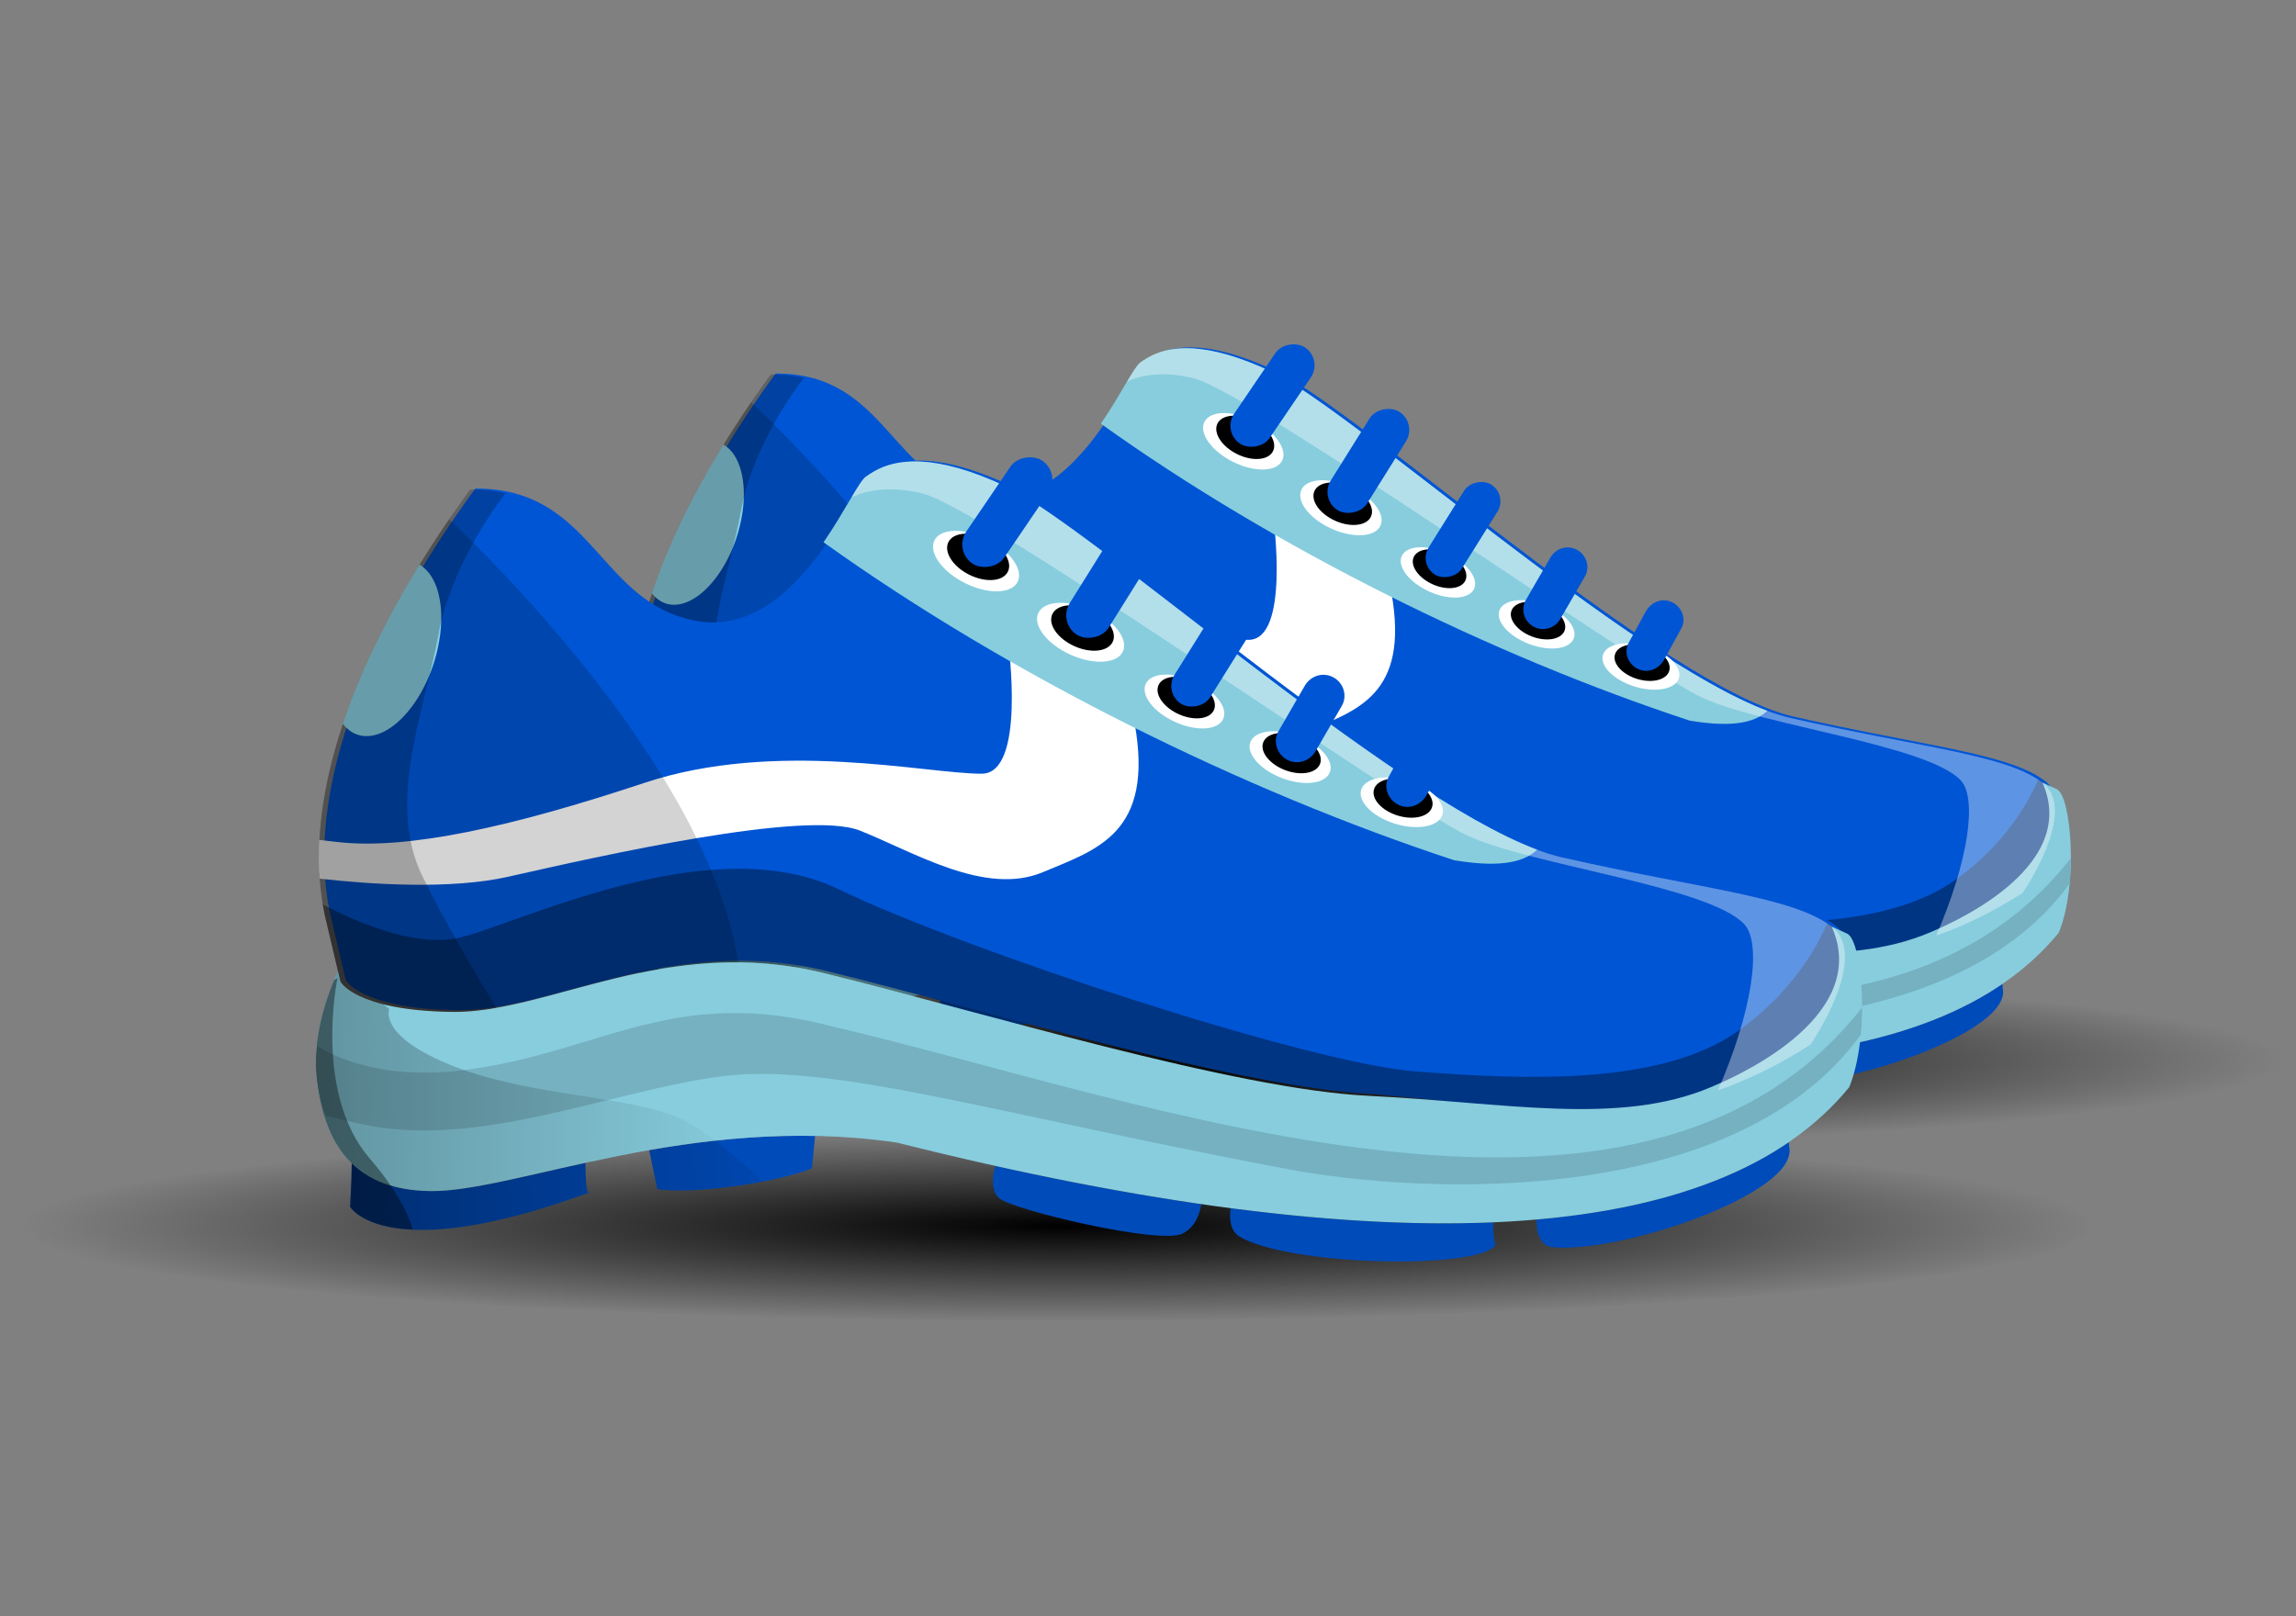 <?xml version="1.0" encoding="UTF-8" standalone="no"?>
<svg
   xmlns:dc="http://purl.org/dc/elements/1.1/"
   xmlns:cc="http://creativecommons.org/ns#"
   xmlns:rdf="http://www.w3.org/1999/02/22-rdf-syntax-ns#"
   xmlns:svg="http://www.w3.org/2000/svg"
   xmlns="http://www.w3.org/2000/svg"
   xmlns:xlink="http://www.w3.org/1999/xlink"
   xmlns:sodipodi="http://sodipodi.sourceforge.net/DTD/sodipodi-0.dtd"
   xmlns:inkscape="http://www.inkscape.org/namespaces/inkscape"
   width="125mm"
   height="88mm"
   viewBox="0 0 125 88"
   version="1.1"
   id="svg8"
   inkscape:version="1.0.2-2 (e86c870879, 2021-01-15)"
   sodipodi:docname="shoes.svg">
  <rect x="0" y="0" width="125" height="88" fill="#808080" stroke="none"/>
  <defs
     id="defs2">
    <linearGradient
       inkscape:collect="always"
       id="linearGradient1719">
      <stop
         style="stop-color:#000000;stop-opacity:1;"
         offset="0"
         id="stop1715" />
      <stop
         style="stop-color:#000000;stop-opacity:0;"
         offset="1"
         id="stop1717" />
    </linearGradient>
    <linearGradient
       inkscape:collect="always"
       id="linearGradient1291">
      <stop
         style="stop-color:#000000;stop-opacity:1;"
         offset="0"
         id="stop1287" />
      <stop
         style="stop-color:#000000;stop-opacity:0;"
         offset="1"
         id="stop1289" />
    </linearGradient>
    <linearGradient
       inkscape:collect="always"
       id="linearGradient1283">
      <stop
         style="stop-color:#000000;stop-opacity:1;"
         offset="0"
         id="stop1279" />
      <stop
         style="stop-color:#000000;stop-opacity:0;"
         offset="1"
         id="stop1281" />
    </linearGradient>
    <linearGradient
       inkscape:collect="always"
       xlink:href="#linearGradient1283"
       id="linearGradient1285"
       x1="-2134.452"
       y1="865.941"
       x2="-1858.681"
       y2="860.89"
       gradientUnits="userSpaceOnUse" />
    <linearGradient
       inkscape:collect="always"
       xlink:href="#linearGradient1291"
       id="linearGradient1293"
       x1="-2109.198"
       y1="932.611"
       x2="-1797.061"
       y2="901.296"
       gradientUnits="userSpaceOnUse" />
    <radialGradient
       inkscape:collect="always"
       xlink:href="#linearGradient1719"
       id="radialGradient1749"
       gradientUnits="userSpaceOnUse"
       gradientTransform="matrix(0.646,0,0,0.059,434.332,-94.335)"
       cx="-561.673"
       cy="153.369"
       fx="-561.673"
       fy="153.369"
       r="81.643" />
    <linearGradient
       inkscape:collect="always"
       xlink:href="#linearGradient1291"
       id="linearGradient333"
       gradientUnits="userSpaceOnUse"
       x1="-2109.198"
       y1="932.611"
       x2="-1797.061"
       y2="901.296" />
    <linearGradient
       inkscape:collect="always"
       xlink:href="#linearGradient1283"
       id="linearGradient335"
       gradientUnits="userSpaceOnUse"
       x1="-2134.452"
       y1="865.941"
       x2="-1858.681"
       y2="860.89" />
    <radialGradient
       inkscape:collect="always"
       xlink:href="#linearGradient1719"
       id="radialGradient337"
       gradientUnits="userSpaceOnUse"
       gradientTransform="matrix(0.691,0,0,0.064,445.756,-86.052)"
       cx="-561.673"
       cy="153.369"
       fx="-561.673"
       fy="153.369"
       r="81.643" />
  </defs>
  <sodipodi:namedview
     id="base"
     pagecolor="#ffffff"
     bordercolor="#666666"
     borderopacity="1.0"
     inkscape:pageopacity="0.0"
     inkscape:pageshadow="2"
     inkscape:zoom="1.979899"
     inkscape:cx="252.28282"
     inkscape:cy="173.66071"
     inkscape:document-units="mm"
     inkscape:current-layer="layer1"
     showgrid="false"
     showborder="true"
     inkscape:snap-global="false"
     inkscape:window-width="1920"
     inkscape:window-height="1017"
     inkscape:window-x="-8"
     inkscape:window-y="-8"
     inkscape:window-maximized="1"
     inkscape:document-rotation="0" />
  <g
     inkscape:label="Layer 1"
     inkscape:groupmode="layer"
     id="layer1"
     transform="translate(0,143)">
    <ellipse
       ry="4.853"
       rx="52.715"
       cy="-85.219"
       cx="71.675"
       id="ellipse1747"
       style="opacity:1;fill:url(#radialGradient1749);fill-opacity:1;fill-rule:nonzero;stroke:none;stroke-width:0.257;stroke-linecap:round;stroke-linejoin:round;stroke-miterlimit:4;stroke-dasharray:1.027, 1.027;stroke-dashoffset:0;stroke-opacity:1;paint-order:fill markers stroke" />
    <g
       id="g1273" />
    <g
       id="g1419"
       transform="matrix(0.297,0.014,-0.014,0.297,205.732,-151.802)">
      <path
         sodipodi:nodetypes="cccsscccsscsc"
         inkscape:connector-curvature="0"
         id="path1218"
         d="m -544.695,123.809 c -13.886,20.955 -27.526,49.977 -21.382,73.766 l 3.207,11.225 c 0,0 2.673,4.811 19.243,4.276 16.571,-0.535 35.814,-14.967 63.076,-9.622 27.262,5.345 71.094,16.571 94.079,16.571 30.551,1.257 50.394,5.04 74.835,-12.294 0,0 9.622,-15.502 2.673,-20.312 -6.949,-4.811 -22.451,-5.345 -46.505,-9.622 -24.054,-4.276 -82.319,-52.385 -97.821,-58.799 -15.502,-6.414 -21.382,-2.673 -24.054,-0.535 -2.673,2.138 -11.225,28.331 -28.331,26.192 -17.105,-2.138 -18.709,-21.916 -39.021,-20.847 z"
         style="fill:#0055d4;stroke:none;stroke-width:0.265px;stroke-linecap:butt;stroke-linejoin:miter;stroke-opacity:1" />
      <path
         id="path1230"
         transform="scale(0.265)"
         d="m -1188.84,848.635 c -38.643,29.182 -92.308,48.403 -160.203,57.564 -0.046,6.345 1.756,15.806 10.086,17.32 43.378,2.869 158.407,-41.997 150.512,-71.721 z m -627.881,25.611 c -38.269,1.059 -74.086,6.931 -106.5,14.207 l 6.457,24.965 c 25.156,2.217 77.912,-8.269 98.994,-18.184 z m 117.035,13.824 c -1.357,6.392 -2.243,16.228 3.639,20.803 9.091,7.071 105.057,25.253 119.199,17.172 7.909,-4.52 10.444,-12.985 11.145,-19.572 -41.923,-4.058 -86.61,-10.192 -133.982,-18.402 z m -264.217,10.506 c -41.532,11.139 -75.418,22.057 -98.828,22.924 -23.802,0.882 -40.293,-5.355 -51.828,-15.518 l 0.309,10.467 v 17.678 c 0,0 24.636,37.682 153.088,-16.268 -1.571,-1.071 -2.358,-11.151 -2.74,-19.283 z m 2.74,19.283 c 0.293,0.2 0.611,0.099 0.961,-0.4 -0.324,0.137 -0.638,0.265 -0.961,0.4 z m 414.512,-9.67 c -0.498,5.971 0.077,14.201 6.168,17.855 33.005,17.886 155.449,14.323 165.664,-2.02 -1.507,-4.52 -2.013,-10.161 -2.143,-14.693 -49.82,4.501 -106.479,4.126 -169.69,-1.143 z"
         style="fill:#004bba;fill-opacity:1;stroke:none;stroke-width:1px;stroke-linecap:butt;stroke-linejoin:miter;stroke-opacity:1"
         inkscape:connector-curvature="0" />
      <path
         id="path1235"
         transform="scale(0.265)"
         d="m -1863.188,704.082 c -73.96,-0.554 -156.028,43.102 -187.422,52.762 -29.415,9.051 -71.196,-7.795 -90.49,-16.916 0.49,2.283 1.012,4.556 1.596,6.814 l 12.123,42.428 c 0,0 10.101,18.182 72.731,16.162 62.63,-2.02 135.361,-56.568 238.397,-36.365 103.036,20.203 268.701,62.629 355.574,62.629 115.467,4.752 190.464,19.048 282.842,-46.467 0,0 36.365,-58.589 10.102,-76.771 -0.969,-0.671 -1.994,-1.313 -3.051,-1.941 -6.225,16.562 -21.011,45.908 -53.518,71.643 -48.487,38.386 -137.381,38.386 -207.082,36.365 -69.701,-2.02 -294.964,-64.651 -377.797,-100.006 -16.825,-7.182 -35.151,-10.195 -54.004,-10.336 z"
         style="opacity:0.377;fill:#000000;fill-opacity:1;stroke:none;stroke-width:1px;stroke-linecap:butt;stroke-linejoin:miter;stroke-opacity:1"
         inkscape:connector-curvature="0" />
      <path
         sodipodi:nodetypes="csscccsssccc"
         inkscape:connector-curvature="0"
         id="path1315"
         transform="scale(0.265)"
         d="m -1707.158,550.773 c 0,0 15.456,83.445 -13.131,84.854 -36.153,1.781 -133.341,-16.163 -217.184,16.162 -83.843,32.325 -150.512,50.507 -195.969,47.477 l -11.777,-0.785 c -0.042,8.416 0.408,16.744 1.385,24.953 33.251,2.15 84.731,3.149 121.508,-6.996 58.589,-16.162 189.909,-52.527 225.264,-40.405 35.355,12.122 82.781,38.604 119.199,21.213 33.999,-16.236 70.711,-28.285 54.549,-98.996 -16.163,-70.711 -17.174,-38.385 -17.174,-38.385 z"
         style="fill:#ffffff;fill-opacity:1;stroke:none;stroke-width:1px;stroke-linecap:butt;stroke-linejoin:miter;stroke-opacity:1" />
      <g
         id="g1242">
        <path
           style="fill:#87cdde;stroke:none;stroke-width:1px;stroke-linecap:butt;stroke-linejoin:miter;stroke-opacity:1"
           d="m -1167.736,708.357 c 29.628,59.308 -63.739,102.735 -72.731,107.076 -58.589,28.284 -133.34,16.162 -220.213,16.162 -86.873,0 -252.539,-42.426 -355.574,-62.629 -103.035,-20.203 -175.767,34.345 -238.397,36.365 -62.629,2.02 -72.731,-16.162 -72.731,-16.162 l -1.758,-6.152 c 0,4.8e-4 -0.264,0.092 -0.264,0.092 0,0 -16.163,36.364 -10.102,70.709 6.061,34.345 22.224,69.702 76.773,67.682 54.548,-2.02 165.665,-58.589 299.005,-45.457 322,65.037 532.568,42.622 612.152,-64.651 12.122,-34.345 4.041,-94.954 -6.061,-98.994 z"
           transform="scale(0.265)"
           id="path1220"
           inkscape:connector-curvature="0"
           sodipodi:nodetypes="ccssscccsscccc" />
        <path
           style="fill:#75b1c0;fill-opacity:1;stroke:none;stroke-width:1px;stroke-linecap:butt;stroke-linejoin:miter;stroke-opacity:1"
           d="m -1145.686,759.596 c -134.828,190.003 -463.944,80.028 -662.488,43.715 -103.035,-22.223 -147.481,22.224 -232.334,38.387 -49.563,9.441 -81.868,-0.42 -100.188,-10.254 -0.395,7.288 -0.131,14.88 1.191,22.375 1.466,8.31 3.652,15.783 6.881,22.322 l 21.404,3.943 c 76.772,14.142 163.112,-29.57 233.822,-41.691 70.711,-12.122 182.361,17.447 372.269,43.711 99.629,12.342 287.375,5.43 359.428,-104.986 0.273,-5.87 0.261,-11.778 0.014,-17.521 z"
           transform="scale(0.265)"
           id="path1225"
           inkscape:connector-curvature="0" />
      </g>
      <path
         id="path1244"
         transform="scale(0.265)"
         d="m -2071.375,487.768 c -47.652,77.024 -89.472,176.34 -68.129,258.975 l 12.123,42.428 c 0,0 10.101,18.182 72.731,16.162 50.814,-1.639 108.28,-37.855 183.184,-40.672 -25.352,-122.162 -170.899,-252.011 -199.908,-276.893 z"
         style="opacity:0.172;fill:#000000;fill-opacity:1;stroke:none;stroke-width:1px;stroke-linecap:butt;stroke-linejoin:miter;stroke-opacity:1"
         inkscape:connector-curvature="0" />
      <path
         id="path1249"
         transform="scale(0.265)"
         d="m -2089.045,517.963 c -18.219,33.021 -34.318,68.852 -44.561,104.959 a 32.325,58.589 15.47 0 0 9.789,6.541 32.325,58.589 15.47 0 0 46.781,-47.844 32.325,58.589 15.47 0 0 -12.01,-63.656 z"
         style="opacity:1;fill:#87cdde;fill-opacity:1;fill-rule:nonzero;stroke:none;stroke-width:0.408;stroke-linecap:round;stroke-linejoin:round;stroke-miterlimit:4;stroke-dasharray:none;stroke-dashoffset:0;stroke-opacity:1;paint-order:fill markers stroke"
         inkscape:connector-curvature="0" />
      <path
         id="path1305"
         transform="scale(0.265)"
         d="m -2051.697,467.789 c -2.265,-0.023 -4.595,0.026 -6.994,0.152 -52.484,79.202 -104.035,188.887 -80.812,278.801 l 12.123,42.428 c 0,0 10.101,18.182 72.731,16.162 9.287,-0.3 18.803,-1.772 28.6,-3.967 -15.919,-23.518 -37.464,-56.466 -51.834,-82.906 -25.254,-46.467 -4.04,-104.047 3.031,-155.564 5.958,-43.407 31.206,-82.396 39.031,-93.633 -4.924,-0.9 -10.194,-1.415 -15.875,-1.473 z"
         style="opacity:0.237;fill:#000000;fill-opacity:1;stroke:none;stroke-width:1px;stroke-linecap:butt;stroke-linejoin:miter;stroke-opacity:1"
         inkscape:connector-curvature="0" />
      <path
         sodipodi:nodetypes="sccccss"
         inkscape:connector-curvature="0"
         id="path1254"
         transform="scale(0.265)"
         d="m -1768.244,436.236 c -19.619,-0.232 -29.891,6.704 -35.889,11.502 -4.234,3.387 -12.389,22.746 -25.172,43.494 124.238,80.363 277.683,147.413 416.102,185.811 33.482,4.056 46.595,-2.383 53.227,-9.299 -98.637,-31.827 -297.937,-195.101 -353.242,-217.986 -23.802,-9.849 -41.602,-13.363 -55.025,-13.521 z"
         style="fill:#87cdde;fill-opacity:1;stroke:none;stroke-width:1px;stroke-linecap:butt;stroke-linejoin:miter;stroke-opacity:1" />
      <path
         id="path1259"
         transform="scale(0.265)"
         d="m -1880.957,880.338 c -14.631,2.299 -28.747,5.081 -42.264,8.115 l 6.457,24.965 c 16.362,1.442 44.369,-2.501 67.773,-8.154 -10.245,-8.703 -21.417,-17.649 -31.967,-24.926 z m -82.945,18.238 c -41.532,11.139 -75.418,22.057 -98.828,22.924 -23.802,0.882 -40.293,-5.355 -51.828,-15.518 l 0.309,10.467 v 17.678 c 0,0 24.636,37.682 153.088,-16.268 -1.571,-1.071 -2.358,-11.151 -2.74,-19.283 z m 2.74,19.283 c 0.293,0.2 0.611,0.099 0.961,-0.4 -0.324,0.137 -0.638,0.265 -0.961,0.4 z"
         style="opacity:0.38;fill:url(#linearGradient1293);fill-opacity:1;stroke:none;stroke-width:1px;stroke-linecap:butt;stroke-linejoin:miter;stroke-opacity:1"
         inkscape:connector-curvature="0" />
      <path
         id="path1261"
         transform="scale(0.265)"
         d="m -2129.139,783.018 c 0,4.8e-4 -0.264,0.092 -0.264,0.092 0,0 -16.163,36.364 -10.102,70.709 6.061,34.345 22.225,69.702 76.773,67.682 37.533,-1.39 101.85,-28.607 181.76,-41.172 -7.597,-5.239 -14.853,-9.614 -21.146,-12.367 -32.325,-14.142 -96.974,-10.101 -148.492,-27.273 -51.518,-17.173 -44.447,-35.355 -44.447,-35.355 l -3.916,-2.797 c -23.585,-4.702 -28.408,-13.365 -28.408,-13.365 z"
         style="opacity:0.273;fill:url(#linearGradient1285);fill-opacity:1;stroke:none;stroke-width:1px;stroke-linecap:butt;stroke-linejoin:miter;stroke-opacity:1"
         inkscape:connector-curvature="0" />
      <path
         id="path1295"
         transform="scale(0.265)"
         d="m -2114.559,905.982 0.309,10.467 v 17.678 c 0,0 8.427,12.864 41.059,12.793 -2.484,-7.217 -7.132,-16.535 -15.615,-27.805 -10.58,-2.622 -19.018,-7.201 -25.752,-13.133 z"
         style="opacity:0.393;fill:#000000;fill-opacity:1;stroke:none;stroke-width:1px;stroke-linecap:butt;stroke-linejoin:miter;stroke-opacity:1"
         inkscape:connector-curvature="0" />
      <path
         id="path1297"
         transform="scale(0.265)"
         d="m -2129.402,787.148 c 0,0 -1.522,0.93 -2.096,1.277 -4.153,11.278 -12.681,38.899 -8.006,65.393 4.961,28.114 16.698,56.901 50.711,65.314 -3.913,-5.199 -8.625,-10.806 -14.344,-16.826 -38.386,-40.406 -26.266,-115.158 -26.266,-115.158 z"
         style="opacity:0.393;fill:#000000;fill-opacity:1;stroke:none;stroke-width:1px;stroke-linecap:butt;stroke-linejoin:miter;stroke-opacity:1"
         inkscape:connector-curvature="0" />
      <path
         id="path1310"
         transform="scale(0.265)"
         d="m -1768.244,436.236 c -19.619,-0.232 -29.891,6.704 -35.889,11.502 -1.958,1.566 -4.777,6.6 -8.479,13.557 9.243,-4.719 24.213,-8.793 45.855,-4.465 40.406,8.081 319.206,186.878 361.633,204.051 42.426,17.173 156.575,25.253 180.818,48.486 12.401,11.885 7.877,56.284 -11.797,108.043 18.997,-7.613 38.221,-18.067 58.264,-32.281 0,0 36.365,-58.589 10.102,-76.771 -26.264,-18.183 -84.852,-20.203 -175.766,-36.365 -90.914,-16.162 -311.128,-197.991 -369.717,-222.234 -23.802,-9.849 -41.602,-13.363 -55.025,-13.521 z"
         style="opacity:0.37;fill:#ffffff;fill-opacity:1;stroke:none;stroke-width:1px;stroke-linecap:butt;stroke-linejoin:miter;stroke-opacity:1"
         inkscape:connector-curvature="0" />
      <g
         id="g1334">
        <g
           id="g1328"
           transform="rotate(23.779,-465.916,34.832)">
          <ellipse
             ry="4.209"
             rx="7.951"
             cy="120.936"
             cx="-419.947"
             id="path1322"
             style="opacity:1;fill:#ffffff;fill-opacity:1;fill-rule:nonzero;stroke:none;stroke-width:0.108;stroke-linecap:round;stroke-linejoin:round;stroke-miterlimit:4;stroke-dasharray:none;stroke-dashoffset:0;stroke-opacity:1;paint-order:fill markers stroke" />
          <ellipse
             style="opacity:1;fill:#000000;fill-opacity:1;fill-rule:nonzero;stroke:none;stroke-width:0.082;stroke-linecap:round;stroke-linejoin:round;stroke-miterlimit:4;stroke-dasharray:none;stroke-dashoffset:0;stroke-opacity:1;paint-order:fill markers stroke"
             id="ellipse1324"
             cx="-419.947"
             cy="120.134"
             rx="5.679"
             ry="3.408" />
        </g>
        <rect
           style="opacity:1;fill:#0055d4;fill-opacity:1;fill-rule:nonzero;stroke:none;stroke-width:0.09;stroke-linecap:round;stroke-linejoin:round;stroke-miterlimit:4;stroke-dasharray:none;stroke-dashoffset:0;stroke-opacity:1;paint-order:fill markers stroke"
           id="rect1320"
           width="21.268"
           height="7.877"
           x="-352.981"
           y="-326.165"
           ry="3.939"
           transform="rotate(-58.501)" />
      </g>
      <g
         transform="rotate(-2.192,-153.59,-343.935)"
         id="g1344">
        <g
           transform="rotate(23.779,-465.916,34.832)"
           id="g1340">
          <ellipse
             style="opacity:1;fill:#ffffff;fill-opacity:1;fill-rule:nonzero;stroke:none;stroke-width:0.108;stroke-linecap:round;stroke-linejoin:round;stroke-miterlimit:4;stroke-dasharray:none;stroke-dashoffset:0;stroke-opacity:1;paint-order:fill markers stroke"
             id="ellipse1336"
             cx="-419.947"
             cy="120.936"
             rx="7.951"
             ry="4.209" />
          <ellipse
             ry="3.408"
             rx="5.679"
             cy="120.134"
             cx="-419.947"
             id="ellipse1338"
             style="opacity:1;fill:#000000;fill-opacity:1;fill-rule:nonzero;stroke:none;stroke-width:0.082;stroke-linecap:round;stroke-linejoin:round;stroke-miterlimit:4;stroke-dasharray:none;stroke-dashoffset:0;stroke-opacity:1;paint-order:fill markers stroke" />
        </g>
        <rect
           transform="rotate(-58.501)"
           ry="3.939"
           y="-326.165"
           x="-352.981"
           height="7.877"
           width="21.268"
           id="rect1342"
           style="opacity:1;fill:#0055d4;fill-opacity:1;fill-rule:nonzero;stroke:none;stroke-width:0.09;stroke-linecap:round;stroke-linejoin:round;stroke-miterlimit:4;stroke-dasharray:none;stroke-dashoffset:0;stroke-opacity:1;paint-order:fill markers stroke" />
      </g>
      <g
         id="g1354"
         transform="matrix(0.914,-0.035,0.035,0.914,-7.33,17.625)">
        <g
           id="g1350"
           transform="rotate(23.779,-465.916,34.832)">
          <ellipse
             ry="4.209"
             rx="7.951"
             cy="120.936"
             cx="-419.947"
             id="ellipse1346"
             style="opacity:1;fill:#ffffff;fill-opacity:1;fill-rule:nonzero;stroke:none;stroke-width:0.108;stroke-linecap:round;stroke-linejoin:round;stroke-miterlimit:4;stroke-dasharray:none;stroke-dashoffset:0;stroke-opacity:1;paint-order:fill markers stroke" />
          <ellipse
             style="opacity:1;fill:#000000;fill-opacity:1;fill-rule:nonzero;stroke:none;stroke-width:0.082;stroke-linecap:round;stroke-linejoin:round;stroke-miterlimit:4;stroke-dasharray:none;stroke-dashoffset:0;stroke-opacity:1;paint-order:fill markers stroke"
             id="ellipse1348"
             cx="-419.947"
             cy="120.134"
             rx="5.679"
             ry="3.408" />
        </g>
        <rect
           style="opacity:1;fill:#0055d4;fill-opacity:1;fill-rule:nonzero;stroke:none;stroke-width:0.09;stroke-linecap:round;stroke-linejoin:round;stroke-miterlimit:4;stroke-dasharray:none;stroke-dashoffset:0;stroke-opacity:1;paint-order:fill markers stroke"
           id="rect1352"
           width="21.268"
           height="7.877"
           x="-352.981"
           y="-326.165"
           ry="3.939"
           transform="rotate(-58.501)" />
      </g>
      <g
         transform="matrix(0.91,-0.092,0.092,0.91,1.803,0.67)"
         id="g1364">
        <g
           transform="rotate(23.779,-465.916,34.832)"
           id="g1360">
          <ellipse
             style="opacity:1;fill:#ffffff;fill-opacity:1;fill-rule:nonzero;stroke:none;stroke-width:0.108;stroke-linecap:round;stroke-linejoin:round;stroke-miterlimit:4;stroke-dasharray:none;stroke-dashoffset:0;stroke-opacity:1;paint-order:fill markers stroke"
             id="ellipse1356"
             cx="-419.947"
             cy="120.936"
             rx="7.951"
             ry="4.209" />
          <ellipse
             ry="3.408"
             rx="5.679"
             cy="120.134"
             cx="-419.947"
             id="ellipse1358"
             style="opacity:1;fill:#000000;fill-opacity:1;fill-rule:nonzero;stroke:none;stroke-width:0.082;stroke-linecap:round;stroke-linejoin:round;stroke-miterlimit:4;stroke-dasharray:none;stroke-dashoffset:0;stroke-opacity:1;paint-order:fill markers stroke" />
        </g>
        <path
           sodipodi:nodetypes="sssssss"
           inkscape:connector-curvature="0"
           id="rect1362"
           d="m -349.042,-326.165 9.793,0.275 c 2.181,0.061 3.939,1.757 3.939,3.939 0,2.182 -1.757,4 -3.939,3.939 l -9.793,-0.275 c -2.181,-0.061 -3.939,-1.757 -3.939,-3.939 0,-2.182 1.757,-4 3.939,-3.939 z"
           style="opacity:1;fill:#0055d4;fill-opacity:1;fill-rule:nonzero;stroke:none;stroke-width:0.09;stroke-linecap:round;stroke-linejoin:round;stroke-miterlimit:4;stroke-dasharray:none;stroke-dashoffset:0;stroke-opacity:1;paint-order:fill markers stroke"
           transform="rotate(-58.501)" />
      </g>
      <g
         id="g1374"
         transform="matrix(0.902,-0.15,0.15,0.902,9.909,-18.06)">
        <g
           id="g1370"
           transform="rotate(23.779,-465.916,34.832)">
          <ellipse
             ry="4.209"
             rx="7.951"
             cy="120.936"
             cx="-419.947"
             id="ellipse1366"
             style="opacity:1;fill:#ffffff;fill-opacity:1;fill-rule:nonzero;stroke:none;stroke-width:0.108;stroke-linecap:round;stroke-linejoin:round;stroke-miterlimit:4;stroke-dasharray:none;stroke-dashoffset:0;stroke-opacity:1;paint-order:fill markers stroke" />
          <ellipse
             style="opacity:1;fill:#000000;fill-opacity:1;fill-rule:nonzero;stroke:none;stroke-width:0.082;stroke-linecap:round;stroke-linejoin:round;stroke-miterlimit:4;stroke-dasharray:none;stroke-dashoffset:0;stroke-opacity:1;paint-order:fill markers stroke"
             id="ellipse1368"
             cx="-419.947"
             cy="120.134"
             rx="5.679"
             ry="3.408" />
        </g>
        <path
           sodipodi:nodetypes="sssssss"
           inkscape:connector-curvature="0"
           id="rect1372"
           d="m -349.042,-326.165 7.126,0.489 c 2.177,0.149 3.939,1.757 3.939,3.939 0,2.182 -1.762,4.088 -3.939,3.939 l -7.126,-0.489 c -2.177,-0.149 -3.939,-1.757 -3.939,-3.939 0,-2.182 1.762,-4.088 3.939,-3.939 z"
           style="opacity:1;fill:#0055d4;fill-opacity:1;fill-rule:nonzero;stroke:none;stroke-width:0.09;stroke-linecap:round;stroke-linejoin:round;stroke-miterlimit:4;stroke-dasharray:none;stroke-dashoffset:0;stroke-opacity:1;paint-order:fill markers stroke"
           transform="rotate(-58.501)" />
      </g>
    </g>
    <ellipse
       ry="5.197"
       rx="56.453"
       cy="-76.288"
       cx="57.382"
       id="ellipse247"
       style="opacity:1;fill:url(#radialGradient337);fill-opacity:1;fill-rule:nonzero;stroke:none;stroke-width:0.275;stroke-linecap:round;stroke-linejoin:round;stroke-miterlimit:4;stroke-dasharray:1.1, 1.1;stroke-dashoffset:0;stroke-opacity:1;paint-order:fill markers stroke" />
    <g
       id="g331"
       transform="matrix(0.318,0.015,-0.015,0.318,200.945,-147.594)">
      <path
         sodipodi:nodetypes="cccsscccsscsc"
         inkscape:connector-curvature="0"
         id="path249"
         d="m -544.695,123.809 c -13.886,20.955 -27.526,49.977 -21.382,73.766 l 3.207,11.225 c 0,0 2.673,4.811 19.243,4.276 16.571,-0.535 35.814,-14.967 63.076,-9.622 27.262,5.345 71.094,16.571 94.079,16.571 30.551,1.257 50.394,5.04 74.835,-12.294 0,0 9.622,-15.502 2.673,-20.312 -6.949,-4.811 -22.451,-5.345 -46.505,-9.622 -24.054,-4.276 -82.319,-52.385 -97.821,-58.799 -15.502,-6.414 -21.382,-2.673 -24.054,-0.535 -2.673,2.138 -11.225,28.331 -28.331,26.192 -17.105,-2.138 -18.709,-21.916 -39.021,-20.847 z"
         style="fill:#0055d4;stroke:none;stroke-width:0.265px;stroke-linecap:butt;stroke-linejoin:miter;stroke-opacity:1" />
      <path
         id="path251"
         transform="scale(0.265)"
         d="m -1188.84,848.635 c -38.643,29.182 -92.308,48.403 -160.203,57.564 -0.046,6.345 1.756,15.806 10.086,17.32 43.378,2.869 158.407,-41.997 150.512,-71.721 z m -627.881,25.611 c -38.269,1.059 -74.086,6.931 -106.5,14.207 l 6.457,24.965 c 25.156,2.217 77.912,-8.269 98.994,-18.184 z m 117.035,13.824 c -1.357,6.392 -2.243,16.228 3.639,20.803 9.091,7.071 105.057,25.253 119.199,17.172 7.909,-4.52 10.444,-12.985 11.145,-19.572 -41.923,-4.058 -86.61,-10.192 -133.982,-18.402 z m -264.217,10.506 c -41.532,11.139 -75.418,22.057 -98.828,22.924 -23.802,0.882 -40.293,-5.355 -51.828,-15.518 l 0.309,10.467 v 17.678 c 0,0 24.636,37.682 153.088,-16.268 -1.571,-1.071 -2.358,-11.151 -2.74,-19.283 z m 2.74,19.283 c 0.293,0.2 0.611,0.099 0.961,-0.4 -0.324,0.137 -0.638,0.265 -0.961,0.4 z m 414.512,-9.67 c -0.498,5.971 0.077,14.201 6.168,17.855 33.005,17.886 155.449,14.323 165.664,-2.02 -1.507,-4.52 -2.013,-10.161 -2.143,-14.693 -49.82,4.501 -106.479,4.126 -169.69,-1.143 z"
         style="fill:#004bba;fill-opacity:1;stroke:none;stroke-width:1px;stroke-linecap:butt;stroke-linejoin:miter;stroke-opacity:1"
         inkscape:connector-curvature="0" />
      <path
         id="path253"
         transform="scale(0.265)"
         d="m -1863.188,704.082 c -73.96,-0.554 -156.028,43.102 -187.422,52.762 -29.415,9.051 -71.196,-7.795 -90.49,-16.916 0.49,2.283 1.012,4.556 1.596,6.814 l 12.123,42.428 c 0,0 10.101,18.182 72.731,16.162 62.63,-2.02 135.361,-56.568 238.397,-36.365 103.036,20.203 268.701,62.629 355.574,62.629 115.467,4.752 190.464,19.048 282.842,-46.467 0,0 36.365,-58.589 10.102,-76.771 -0.969,-0.671 -1.994,-1.313 -3.051,-1.941 -6.225,16.562 -21.011,45.908 -53.518,71.643 -48.487,38.386 -137.381,38.386 -207.082,36.365 -69.701,-2.02 -294.964,-64.651 -377.797,-100.006 -16.825,-7.182 -35.151,-10.195 -54.004,-10.336 z"
         style="opacity:0.377;fill:#000000;fill-opacity:1;stroke:none;stroke-width:1px;stroke-linecap:butt;stroke-linejoin:miter;stroke-opacity:1"
         inkscape:connector-curvature="0" />
      <path
         sodipodi:nodetypes="csscccsssccc"
         inkscape:connector-curvature="0"
         id="path255"
         transform="scale(0.265)"
         d="m -1707.158,550.773 c 0,0 15.456,83.445 -13.131,84.854 -36.153,1.781 -133.341,-16.163 -217.184,16.162 -83.843,32.325 -150.512,50.507 -195.969,47.477 l -11.777,-0.785 c -0.042,8.416 0.408,16.744 1.385,24.953 33.251,2.15 84.731,3.149 121.508,-6.996 58.589,-16.162 189.909,-52.527 225.264,-40.405 35.355,12.122 82.781,38.604 119.199,21.213 33.999,-16.236 70.711,-28.285 54.549,-98.996 -16.163,-70.711 -17.174,-38.385 -17.174,-38.385 z"
         style="fill:#ffffff;fill-opacity:1;stroke:none;stroke-width:1px;stroke-linecap:butt;stroke-linejoin:miter;stroke-opacity:1" />
      <g
         id="g261">
        <path
           style="fill:#87cdde;stroke:none;stroke-width:1px;stroke-linecap:butt;stroke-linejoin:miter;stroke-opacity:1"
           d="m -1167.736,708.357 c 29.628,59.308 -63.739,102.735 -72.731,107.076 -58.589,28.284 -133.34,16.162 -220.213,16.162 -86.873,0 -252.539,-42.426 -355.574,-62.629 -103.035,-20.203 -175.767,34.345 -238.397,36.365 -62.629,2.02 -72.731,-16.162 -72.731,-16.162 l -1.758,-6.152 c 0,4.8e-4 -0.264,0.092 -0.264,0.092 0,0 -16.163,36.364 -10.102,70.709 6.061,34.345 22.224,69.702 76.773,67.682 54.548,-2.02 165.665,-58.589 299.005,-45.457 322,65.037 532.568,42.622 612.152,-64.651 12.122,-34.345 4.041,-94.954 -6.061,-98.994 z"
           transform="scale(0.265)"
           id="path257"
           inkscape:connector-curvature="0"
           sodipodi:nodetypes="ccssscccsscccc" />
        <path
           style="fill:#75b1c0;fill-opacity:1;stroke:none;stroke-width:1px;stroke-linecap:butt;stroke-linejoin:miter;stroke-opacity:1"
           d="m -1145.686,759.596 c -134.828,190.003 -463.944,80.028 -662.488,43.715 -103.035,-22.223 -147.481,22.224 -232.334,38.387 -49.563,9.441 -81.868,-0.42 -100.188,-10.254 -0.395,7.288 -0.131,14.88 1.191,22.375 1.466,8.31 3.652,15.783 6.881,22.322 l 21.404,3.943 c 76.772,14.142 163.112,-29.57 233.822,-41.691 70.711,-12.122 182.361,17.447 372.269,43.711 99.629,12.342 287.375,5.43 359.428,-104.986 0.273,-5.87 0.261,-11.778 0.014,-17.521 z"
           transform="scale(0.265)"
           id="path259"
           inkscape:connector-curvature="0" />
      </g>
      <path
         id="path263"
         transform="scale(0.265)"
         d="m -2071.375,487.768 c -47.652,77.024 -89.472,176.34 -68.129,258.975 l 12.123,42.428 c 0,0 10.101,18.182 72.731,16.162 50.814,-1.639 108.28,-37.855 183.184,-40.672 -25.352,-122.162 -170.899,-252.011 -199.908,-276.893 z"
         style="opacity:0.172;fill:#000000;fill-opacity:1;stroke:none;stroke-width:1px;stroke-linecap:butt;stroke-linejoin:miter;stroke-opacity:1"
         inkscape:connector-curvature="0" />
      <path
         id="path265"
         transform="scale(0.265)"
         d="m -2089.045,517.963 c -18.219,33.021 -34.318,68.852 -44.561,104.959 a 32.325,58.589 15.47 0 0 9.789,6.541 32.325,58.589 15.47 0 0 46.781,-47.844 32.325,58.589 15.47 0 0 -12.01,-63.656 z"
         style="opacity:1;fill:#87cdde;fill-opacity:1;fill-rule:nonzero;stroke:none;stroke-width:0.408;stroke-linecap:round;stroke-linejoin:round;stroke-miterlimit:4;stroke-dasharray:none;stroke-dashoffset:0;stroke-opacity:1;paint-order:fill markers stroke"
         inkscape:connector-curvature="0" />
      <path
         id="path267"
         transform="scale(0.265)"
         d="m -2051.697,467.789 c -2.265,-0.023 -4.595,0.026 -6.994,0.152 -52.484,79.202 -104.035,188.887 -80.812,278.801 l 12.123,42.428 c 0,0 10.101,18.182 72.731,16.162 9.287,-0.3 18.803,-1.772 28.6,-3.967 -15.919,-23.518 -37.464,-56.466 -51.834,-82.906 -25.254,-46.467 -4.04,-104.047 3.031,-155.564 5.958,-43.407 31.206,-82.396 39.031,-93.633 -4.924,-0.9 -10.194,-1.415 -15.875,-1.473 z"
         style="opacity:0.237;fill:#000000;fill-opacity:1;stroke:none;stroke-width:1px;stroke-linecap:butt;stroke-linejoin:miter;stroke-opacity:1"
         inkscape:connector-curvature="0" />
      <path
         sodipodi:nodetypes="sccccss"
         inkscape:connector-curvature="0"
         id="path269"
         transform="scale(0.265)"
         d="m -1768.244,436.236 c -19.619,-0.232 -29.891,6.704 -35.889,11.502 -4.234,3.387 -12.389,22.746 -25.172,43.494 124.238,80.363 277.683,147.413 416.102,185.811 33.482,4.056 46.595,-2.383 53.227,-9.299 -98.637,-31.827 -297.937,-195.101 -353.242,-217.986 -23.802,-9.849 -41.602,-13.363 -55.025,-13.521 z"
         style="fill:#87cdde;fill-opacity:1;stroke:none;stroke-width:1px;stroke-linecap:butt;stroke-linejoin:miter;stroke-opacity:1" />
      <path
         id="path271"
         transform="scale(0.265)"
         d="m -1880.957,880.338 c -14.631,2.299 -28.747,5.081 -42.264,8.115 l 6.457,24.965 c 16.362,1.442 44.369,-2.501 67.773,-8.154 -10.245,-8.703 -21.417,-17.649 -31.967,-24.926 z m -82.945,18.238 c -41.532,11.139 -75.418,22.057 -98.828,22.924 -23.802,0.882 -40.293,-5.355 -51.828,-15.518 l 0.309,10.467 v 17.678 c 0,0 24.636,37.682 153.088,-16.268 -1.571,-1.071 -2.358,-11.151 -2.74,-19.283 z m 2.74,19.283 c 0.293,0.2 0.611,0.099 0.961,-0.4 -0.324,0.137 -0.638,0.265 -0.961,0.4 z"
         style="opacity:0.38;fill:url(#linearGradient333);fill-opacity:1;stroke:none;stroke-width:1px;stroke-linecap:butt;stroke-linejoin:miter;stroke-opacity:1"
         inkscape:connector-curvature="0" />
      <path
         id="path273"
         transform="scale(0.265)"
         d="m -2129.139,783.018 c 0,4.8e-4 -0.264,0.092 -0.264,0.092 0,0 -16.163,36.364 -10.102,70.709 6.061,34.345 22.225,69.702 76.773,67.682 37.533,-1.39 101.85,-28.607 181.76,-41.172 -7.597,-5.239 -14.853,-9.614 -21.146,-12.367 -32.325,-14.142 -96.974,-10.101 -148.492,-27.273 -51.518,-17.173 -44.447,-35.355 -44.447,-35.355 l -3.916,-2.797 c -23.585,-4.702 -28.408,-13.365 -28.408,-13.365 z"
         style="opacity:0.273;fill:url(#linearGradient335);fill-opacity:1;stroke:none;stroke-width:1px;stroke-linecap:butt;stroke-linejoin:miter;stroke-opacity:1"
         inkscape:connector-curvature="0" />
      <path
         id="path275"
         transform="scale(0.265)"
         d="m -2114.559,905.982 0.309,10.467 v 17.678 c 0,0 8.427,12.864 41.059,12.793 -2.484,-7.217 -7.132,-16.535 -15.615,-27.805 -10.58,-2.622 -19.018,-7.201 -25.752,-13.133 z"
         style="opacity:0.393;fill:#000000;fill-opacity:1;stroke:none;stroke-width:1px;stroke-linecap:butt;stroke-linejoin:miter;stroke-opacity:1"
         inkscape:connector-curvature="0" />
      <path
         id="path277"
         transform="scale(0.265)"
         d="m -2129.402,787.148 c 0,0 -1.522,0.93 -2.096,1.277 -4.153,11.278 -12.681,38.899 -8.006,65.393 4.961,28.114 16.698,56.901 50.711,65.314 -3.913,-5.199 -8.625,-10.806 -14.344,-16.826 -38.386,-40.406 -26.266,-115.158 -26.266,-115.158 z"
         style="opacity:0.393;fill:#000000;fill-opacity:1;stroke:none;stroke-width:1px;stroke-linecap:butt;stroke-linejoin:miter;stroke-opacity:1"
         inkscape:connector-curvature="0" />
      <path
         id="path279"
         transform="scale(0.265)"
         d="m -1768.244,436.236 c -19.619,-0.232 -29.891,6.704 -35.889,11.502 -1.958,1.566 -4.777,6.6 -8.479,13.557 9.243,-4.719 24.213,-8.793 45.855,-4.465 40.406,8.081 319.206,186.878 361.633,204.051 42.426,17.173 156.575,25.253 180.818,48.486 12.401,11.885 7.877,56.284 -11.797,108.043 18.997,-7.613 38.221,-18.067 58.264,-32.281 0,0 36.365,-58.589 10.102,-76.771 -26.264,-18.183 -84.852,-20.203 -175.766,-36.365 -90.914,-16.162 -311.128,-197.991 -369.717,-222.234 -23.802,-9.849 -41.602,-13.363 -55.025,-13.521 z"
         style="opacity:0.37;fill:#ffffff;fill-opacity:1;stroke:none;stroke-width:1px;stroke-linecap:butt;stroke-linejoin:miter;stroke-opacity:1"
         inkscape:connector-curvature="0" />
      <g
         id="g289">
        <g
           id="g285"
           transform="rotate(23.779,-465.916,34.832)">
          <ellipse
             ry="4.209"
             rx="7.951"
             cy="120.936"
             cx="-419.947"
             id="ellipse281"
             style="opacity:1;fill:#ffffff;fill-opacity:1;fill-rule:nonzero;stroke:none;stroke-width:0.108;stroke-linecap:round;stroke-linejoin:round;stroke-miterlimit:4;stroke-dasharray:none;stroke-dashoffset:0;stroke-opacity:1;paint-order:fill markers stroke" />
          <ellipse
             style="opacity:1;fill:#000000;fill-opacity:1;fill-rule:nonzero;stroke:none;stroke-width:0.082;stroke-linecap:round;stroke-linejoin:round;stroke-miterlimit:4;stroke-dasharray:none;stroke-dashoffset:0;stroke-opacity:1;paint-order:fill markers stroke"
             id="ellipse283"
             cx="-419.947"
             cy="120.134"
             rx="5.679"
             ry="3.408" />
        </g>
        <rect
           style="opacity:1;fill:#0055d4;fill-opacity:1;fill-rule:nonzero;stroke:none;stroke-width:0.09;stroke-linecap:round;stroke-linejoin:round;stroke-miterlimit:4;stroke-dasharray:none;stroke-dashoffset:0;stroke-opacity:1;paint-order:fill markers stroke"
           id="rect287"
           width="21.268"
           height="7.877"
           x="-352.981"
           y="-326.165"
           ry="3.939"
           transform="rotate(-58.501)" />
      </g>
      <g
         transform="rotate(-2.192,-153.59,-343.935)"
         id="g299">
        <g
           transform="rotate(23.779,-465.916,34.832)"
           id="g295">
          <ellipse
             style="opacity:1;fill:#ffffff;fill-opacity:1;fill-rule:nonzero;stroke:none;stroke-width:0.108;stroke-linecap:round;stroke-linejoin:round;stroke-miterlimit:4;stroke-dasharray:none;stroke-dashoffset:0;stroke-opacity:1;paint-order:fill markers stroke"
             id="ellipse291"
             cx="-419.947"
             cy="120.936"
             rx="7.951"
             ry="4.209" />
          <ellipse
             ry="3.408"
             rx="5.679"
             cy="120.134"
             cx="-419.947"
             id="ellipse293"
             style="opacity:1;fill:#000000;fill-opacity:1;fill-rule:nonzero;stroke:none;stroke-width:0.082;stroke-linecap:round;stroke-linejoin:round;stroke-miterlimit:4;stroke-dasharray:none;stroke-dashoffset:0;stroke-opacity:1;paint-order:fill markers stroke" />
        </g>
        <rect
           transform="rotate(-58.501)"
           ry="3.939"
           y="-326.165"
           x="-352.981"
           height="7.877"
           width="21.268"
           id="rect297"
           style="opacity:1;fill:#0055d4;fill-opacity:1;fill-rule:nonzero;stroke:none;stroke-width:0.09;stroke-linecap:round;stroke-linejoin:round;stroke-miterlimit:4;stroke-dasharray:none;stroke-dashoffset:0;stroke-opacity:1;paint-order:fill markers stroke" />
      </g>
      <g
         id="g309"
         transform="matrix(0.914,-0.035,0.035,0.914,-7.33,17.625)">
        <g
           id="g305"
           transform="rotate(23.779,-465.916,34.832)">
          <ellipse
             ry="4.209"
             rx="7.951"
             cy="120.936"
             cx="-419.947"
             id="ellipse301"
             style="opacity:1;fill:#ffffff;fill-opacity:1;fill-rule:nonzero;stroke:none;stroke-width:0.108;stroke-linecap:round;stroke-linejoin:round;stroke-miterlimit:4;stroke-dasharray:none;stroke-dashoffset:0;stroke-opacity:1;paint-order:fill markers stroke" />
          <ellipse
             style="opacity:1;fill:#000000;fill-opacity:1;fill-rule:nonzero;stroke:none;stroke-width:0.082;stroke-linecap:round;stroke-linejoin:round;stroke-miterlimit:4;stroke-dasharray:none;stroke-dashoffset:0;stroke-opacity:1;paint-order:fill markers stroke"
             id="ellipse303"
             cx="-419.947"
             cy="120.134"
             rx="5.679"
             ry="3.408" />
        </g>
        <rect
           style="opacity:1;fill:#0055d4;fill-opacity:1;fill-rule:nonzero;stroke:none;stroke-width:0.09;stroke-linecap:round;stroke-linejoin:round;stroke-miterlimit:4;stroke-dasharray:none;stroke-dashoffset:0;stroke-opacity:1;paint-order:fill markers stroke"
           id="rect307"
           width="21.268"
           height="7.877"
           x="-352.981"
           y="-326.165"
           ry="3.939"
           transform="rotate(-58.501)" />
      </g>
      <g
         transform="matrix(0.91,-0.092,0.092,0.91,1.803,0.67)"
         id="g319">
        <g
           transform="rotate(23.779,-465.916,34.832)"
           id="g315">
          <ellipse
             style="opacity:1;fill:#ffffff;fill-opacity:1;fill-rule:nonzero;stroke:none;stroke-width:0.108;stroke-linecap:round;stroke-linejoin:round;stroke-miterlimit:4;stroke-dasharray:none;stroke-dashoffset:0;stroke-opacity:1;paint-order:fill markers stroke"
             id="ellipse311"
             cx="-419.947"
             cy="120.936"
             rx="7.951"
             ry="4.209" />
          <ellipse
             ry="3.408"
             rx="5.679"
             cy="120.134"
             cx="-419.947"
             id="ellipse313"
             style="opacity:1;fill:#000000;fill-opacity:1;fill-rule:nonzero;stroke:none;stroke-width:0.082;stroke-linecap:round;stroke-linejoin:round;stroke-miterlimit:4;stroke-dasharray:none;stroke-dashoffset:0;stroke-opacity:1;paint-order:fill markers stroke" />
        </g>
        <path
           sodipodi:nodetypes="sssssss"
           inkscape:connector-curvature="0"
           id="path317"
           d="m -349.042,-326.165 9.793,0.275 c 2.181,0.061 3.939,1.757 3.939,3.939 0,2.182 -1.757,4 -3.939,3.939 l -9.793,-0.275 c -2.181,-0.061 -3.939,-1.757 -3.939,-3.939 0,-2.182 1.757,-4 3.939,-3.939 z"
           style="opacity:1;fill:#0055d4;fill-opacity:1;fill-rule:nonzero;stroke:none;stroke-width:0.09;stroke-linecap:round;stroke-linejoin:round;stroke-miterlimit:4;stroke-dasharray:none;stroke-dashoffset:0;stroke-opacity:1;paint-order:fill markers stroke"
           transform="rotate(-58.501)" />
      </g>
      <g
         id="g329"
         transform="matrix(0.902,-0.15,0.15,0.902,9.909,-18.06)">
        <g
           id="g325"
           transform="rotate(23.779,-465.916,34.832)">
          <ellipse
             ry="4.209"
             rx="7.951"
             cy="120.936"
             cx="-419.947"
             id="ellipse321"
             style="opacity:1;fill:#ffffff;fill-opacity:1;fill-rule:nonzero;stroke:none;stroke-width:0.108;stroke-linecap:round;stroke-linejoin:round;stroke-miterlimit:4;stroke-dasharray:none;stroke-dashoffset:0;stroke-opacity:1;paint-order:fill markers stroke" />
          <ellipse
             style="opacity:1;fill:#000000;fill-opacity:1;fill-rule:nonzero;stroke:none;stroke-width:0.082;stroke-linecap:round;stroke-linejoin:round;stroke-miterlimit:4;stroke-dasharray:none;stroke-dashoffset:0;stroke-opacity:1;paint-order:fill markers stroke"
             id="ellipse323"
             cx="-419.947"
             cy="120.134"
             rx="5.679"
             ry="3.408" />
        </g>
        <path
           sodipodi:nodetypes="sssssss"
           inkscape:connector-curvature="0"
           id="path327"
           d="m -349.042,-326.165 7.126,0.489 c 2.177,0.149 3.939,1.757 3.939,3.939 0,2.182 -1.762,4.088 -3.939,3.939 l -7.126,-0.489 c -2.177,-0.149 -3.939,-1.757 -3.939,-3.939 0,-2.182 1.762,-4.088 3.939,-3.939 z"
           style="opacity:1;fill:#0055d4;fill-opacity:1;fill-rule:nonzero;stroke:none;stroke-width:0.09;stroke-linecap:round;stroke-linejoin:round;stroke-miterlimit:4;stroke-dasharray:none;stroke-dashoffset:0;stroke-opacity:1;paint-order:fill markers stroke"
           transform="rotate(-58.501)" />
      </g>
    </g>
  </g>
</svg>
